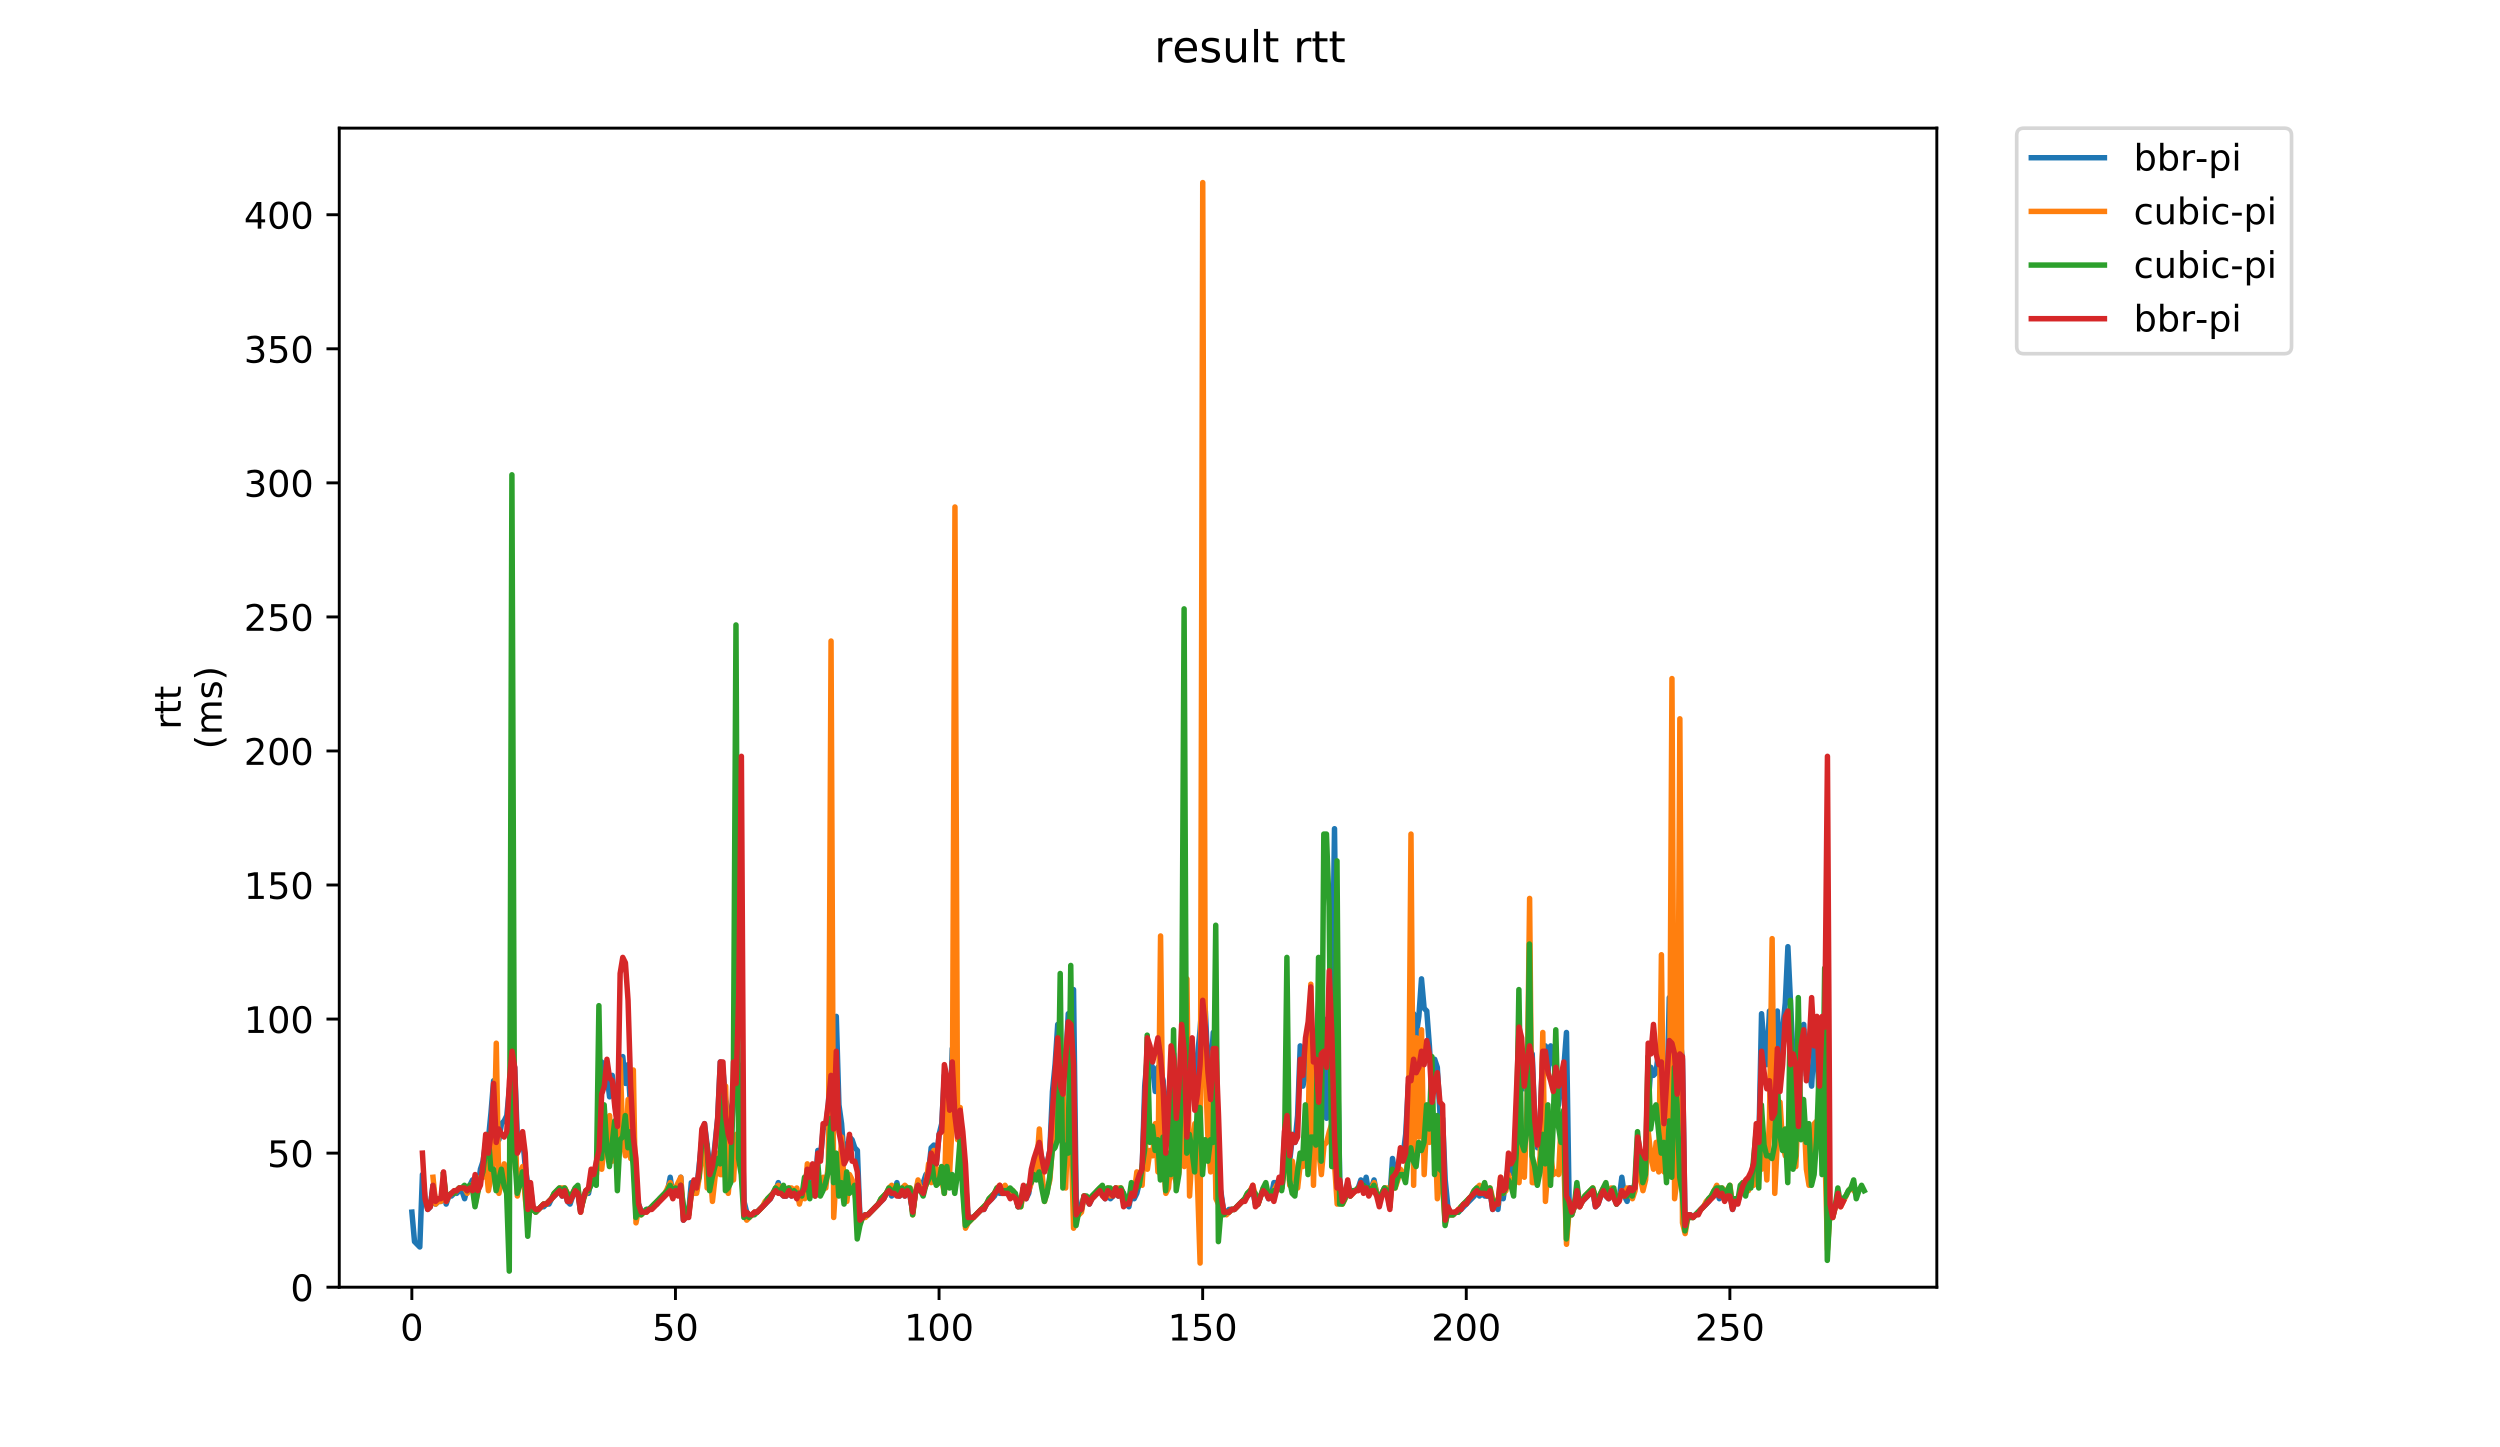 <?xml version="1.0" encoding="utf-8" standalone="no"?>
<!DOCTYPE svg PUBLIC "-//W3C//DTD SVG 1.1//EN"
  "http://www.w3.org/Graphics/SVG/1.1/DTD/svg11.dtd">
<!-- Created with matplotlib (https://matplotlib.org/) -->
<svg height="396pt" version="1.1" viewBox="0 0 684 396" width="684pt" xmlns="http://www.w3.org/2000/svg" xmlns:xlink="http://www.w3.org/1999/xlink">
 <defs>
  <style type="text/css">
*{stroke-linecap:butt;stroke-linejoin:round;}
  </style>
 </defs>
 <g id="figure_1">
  <g id="patch_1">
   <path d="M 0 396 
L 684 396 
L 684 0 
L 0 0 
z
" style="fill:#ffffff;"/>
  </g>
  <g id="axes_1">
   <g id="patch_2">
    <path d="M 92.824 352.174 
L 529.913 352.174 
L 529.913 35.062 
L 92.824 35.062 
z
" style="fill:#ffffff;"/>
   </g>
   <g id="matplotlib.axis_1">
    <g id="xtick_1">
     <g id="line2d_1">
      <defs>
       <path d="M 0 0 
L 0 3.5 
" id="macf0dffabc" style="stroke:#000000;stroke-width:0.8;"/>
      </defs>
      <g>
       <use style="stroke:#000000;stroke-width:0.8;" x="112.681" xlink:href="#macf0dffabc" y="352.174"/>
      </g>
     </g>
     <g id="text_1">
      <!-- 0 -->
      <defs>
       <path d="M 31.781 66.406 
Q 24.172 66.406 20.328 58.906 
Q 16.5 51.422 16.5 36.375 
Q 16.5 21.391 20.328 13.891 
Q 24.172 6.391 31.781 6.391 
Q 39.453 6.391 43.281 13.891 
Q 47.125 21.391 47.125 36.375 
Q 47.125 51.422 43.281 58.906 
Q 39.453 66.406 31.781 66.406 
z
M 31.781 74.219 
Q 44.047 74.219 50.516 64.516 
Q 56.984 54.828 56.984 36.375 
Q 56.984 17.969 50.516 8.266 
Q 44.047 -1.422 31.781 -1.422 
Q 19.531 -1.422 13.062 8.266 
Q 6.594 17.969 6.594 36.375 
Q 6.594 54.828 13.062 64.516 
Q 19.531 74.219 31.781 74.219 
z
" id="DejaVuSans-48"/>
      </defs>
      <g transform="translate(109.5 366.773)scale(0.1 -0.1)">
       <use xlink:href="#DejaVuSans-48"/>
      </g>
     </g>
    </g>
    <g id="xtick_2">
     <g id="line2d_2">
      <g>
       <use style="stroke:#000000;stroke-width:0.8;" x="184.804" xlink:href="#macf0dffabc" y="352.174"/>
      </g>
     </g>
     <g id="text_2">
      <!-- 50 -->
      <defs>
       <path d="M 10.797 72.906 
L 49.516 72.906 
L 49.516 64.594 
L 19.828 64.594 
L 19.828 46.734 
Q 21.969 47.469 24.109 47.828 
Q 26.266 48.188 28.422 48.188 
Q 40.625 48.188 47.75 41.5 
Q 54.891 34.812 54.891 23.391 
Q 54.891 11.625 47.562 5.094 
Q 40.234 -1.422 26.906 -1.422 
Q 22.312 -1.422 17.547 -0.641 
Q 12.797 0.141 7.719 1.703 
L 7.719 11.625 
Q 12.109 9.234 16.797 8.062 
Q 21.484 6.891 26.703 6.891 
Q 35.156 6.891 40.078 11.328 
Q 45.016 15.766 45.016 23.391 
Q 45.016 31 40.078 35.438 
Q 35.156 39.891 26.703 39.891 
Q 22.75 39.891 18.812 39.016 
Q 14.891 38.141 10.797 36.281 
z
" id="DejaVuSans-53"/>
      </defs>
      <g transform="translate(178.441 366.773)scale(0.1 -0.1)">
       <use xlink:href="#DejaVuSans-53"/>
       <use x="63.623" xlink:href="#DejaVuSans-48"/>
      </g>
     </g>
    </g>
    <g id="xtick_3">
     <g id="line2d_3">
      <g>
       <use style="stroke:#000000;stroke-width:0.8;" x="256.926" xlink:href="#macf0dffabc" y="352.174"/>
      </g>
     </g>
     <g id="text_3">
      <!-- 100 -->
      <defs>
       <path d="M 12.406 8.297 
L 28.516 8.297 
L 28.516 63.922 
L 10.984 60.406 
L 10.984 69.391 
L 28.422 72.906 
L 38.281 72.906 
L 38.281 8.297 
L 54.391 8.297 
L 54.391 0 
L 12.406 0 
z
" id="DejaVuSans-49"/>
      </defs>
      <g transform="translate(247.382 366.773)scale(0.1 -0.1)">
       <use xlink:href="#DejaVuSans-49"/>
       <use x="63.623" xlink:href="#DejaVuSans-48"/>
       <use x="127.246" xlink:href="#DejaVuSans-48"/>
      </g>
     </g>
    </g>
    <g id="xtick_4">
     <g id="line2d_4">
      <g>
       <use style="stroke:#000000;stroke-width:0.8;" x="329.049" xlink:href="#macf0dffabc" y="352.174"/>
      </g>
     </g>
     <g id="text_4">
      <!-- 150 -->
      <g transform="translate(319.505 366.773)scale(0.1 -0.1)">
       <use xlink:href="#DejaVuSans-49"/>
       <use x="63.623" xlink:href="#DejaVuSans-53"/>
       <use x="127.246" xlink:href="#DejaVuSans-48"/>
      </g>
     </g>
    </g>
    <g id="xtick_5">
     <g id="line2d_5">
      <g>
       <use style="stroke:#000000;stroke-width:0.8;" x="401.171" xlink:href="#macf0dffabc" y="352.174"/>
      </g>
     </g>
     <g id="text_5">
      <!-- 200 -->
      <defs>
       <path d="M 19.188 8.297 
L 53.609 8.297 
L 53.609 0 
L 7.328 0 
L 7.328 8.297 
Q 12.938 14.109 22.625 23.891 
Q 32.328 33.688 34.812 36.531 
Q 39.547 41.844 41.422 45.531 
Q 43.312 49.219 43.312 52.781 
Q 43.312 58.594 39.234 62.25 
Q 35.156 65.922 28.609 65.922 
Q 23.969 65.922 18.812 64.312 
Q 13.672 62.703 7.812 59.422 
L 7.812 69.391 
Q 13.766 71.781 18.938 73 
Q 24.125 74.219 28.422 74.219 
Q 39.75 74.219 46.484 68.547 
Q 53.219 62.891 53.219 53.422 
Q 53.219 48.922 51.531 44.891 
Q 49.859 40.875 45.406 35.406 
Q 44.188 33.984 37.641 27.219 
Q 31.109 20.453 19.188 8.297 
z
" id="DejaVuSans-50"/>
      </defs>
      <g transform="translate(391.627 366.773)scale(0.1 -0.1)">
       <use xlink:href="#DejaVuSans-50"/>
       <use x="63.623" xlink:href="#DejaVuSans-48"/>
       <use x="127.246" xlink:href="#DejaVuSans-48"/>
      </g>
     </g>
    </g>
    <g id="xtick_6">
     <g id="line2d_6">
      <g>
       <use style="stroke:#000000;stroke-width:0.8;" x="473.293" xlink:href="#macf0dffabc" y="352.174"/>
      </g>
     </g>
     <g id="text_6">
      <!-- 250 -->
      <g transform="translate(463.749 366.773)scale(0.1 -0.1)">
       <use xlink:href="#DejaVuSans-50"/>
       <use x="63.623" xlink:href="#DejaVuSans-53"/>
       <use x="127.246" xlink:href="#DejaVuSans-48"/>
      </g>
     </g>
    </g>
   </g>
   <g id="matplotlib.axis_2">
    <g id="ytick_1">
     <g id="line2d_7">
      <defs>
       <path d="M 0 0 
L -3.5 0 
" id="m87e5a4194c" style="stroke:#000000;stroke-width:0.8;"/>
      </defs>
      <g>
       <use style="stroke:#000000;stroke-width:0.8;" x="92.824" xlink:href="#m87e5a4194c" y="352.174"/>
      </g>
     </g>
     <g id="text_7">
      <!-- 0 -->
      <g transform="translate(79.461 355.973)scale(0.1 -0.1)">
       <use xlink:href="#DejaVuSans-48"/>
      </g>
     </g>
    </g>
    <g id="ytick_2">
     <g id="line2d_8">
      <g>
       <use style="stroke:#000000;stroke-width:0.8;" x="92.824" xlink:href="#m87e5a4194c" y="315.497"/>
      </g>
     </g>
     <g id="text_8">
      <!-- 50 -->
      <g transform="translate(73.099 319.296)scale(0.1 -0.1)">
       <use xlink:href="#DejaVuSans-53"/>
       <use x="63.623" xlink:href="#DejaVuSans-48"/>
      </g>
     </g>
    </g>
    <g id="ytick_3">
     <g id="line2d_9">
      <g>
       <use style="stroke:#000000;stroke-width:0.8;" x="92.824" xlink:href="#m87e5a4194c" y="278.82"/>
      </g>
     </g>
     <g id="text_9">
      <!-- 100 -->
      <g transform="translate(66.736 282.619)scale(0.1 -0.1)">
       <use xlink:href="#DejaVuSans-49"/>
       <use x="63.623" xlink:href="#DejaVuSans-48"/>
       <use x="127.246" xlink:href="#DejaVuSans-48"/>
      </g>
     </g>
    </g>
    <g id="ytick_4">
     <g id="line2d_10">
      <g>
       <use style="stroke:#000000;stroke-width:0.8;" x="92.824" xlink:href="#m87e5a4194c" y="242.142"/>
      </g>
     </g>
     <g id="text_10">
      <!-- 150 -->
      <g transform="translate(66.736 245.942)scale(0.1 -0.1)">
       <use xlink:href="#DejaVuSans-49"/>
       <use x="63.623" xlink:href="#DejaVuSans-53"/>
       <use x="127.246" xlink:href="#DejaVuSans-48"/>
      </g>
     </g>
    </g>
    <g id="ytick_5">
     <g id="line2d_11">
      <g>
       <use style="stroke:#000000;stroke-width:0.8;" x="92.824" xlink:href="#m87e5a4194c" y="205.465"/>
      </g>
     </g>
     <g id="text_11">
      <!-- 200 -->
      <g transform="translate(66.736 209.264)scale(0.1 -0.1)">
       <use xlink:href="#DejaVuSans-50"/>
       <use x="63.623" xlink:href="#DejaVuSans-48"/>
       <use x="127.246" xlink:href="#DejaVuSans-48"/>
      </g>
     </g>
    </g>
    <g id="ytick_6">
     <g id="line2d_12">
      <g>
       <use style="stroke:#000000;stroke-width:0.8;" x="92.824" xlink:href="#m87e5a4194c" y="168.788"/>
      </g>
     </g>
     <g id="text_12">
      <!-- 250 -->
      <g transform="translate(66.736 172.587)scale(0.1 -0.1)">
       <use xlink:href="#DejaVuSans-50"/>
       <use x="63.623" xlink:href="#DejaVuSans-53"/>
       <use x="127.246" xlink:href="#DejaVuSans-48"/>
      </g>
     </g>
    </g>
    <g id="ytick_7">
     <g id="line2d_13">
      <g>
       <use style="stroke:#000000;stroke-width:0.8;" x="92.824" xlink:href="#m87e5a4194c" y="132.111"/>
      </g>
     </g>
     <g id="text_13">
      <!-- 300 -->
      <defs>
       <path d="M 40.578 39.312 
Q 47.656 37.797 51.625 33 
Q 55.609 28.219 55.609 21.188 
Q 55.609 10.406 48.188 4.484 
Q 40.766 -1.422 27.094 -1.422 
Q 22.516 -1.422 17.656 -0.516 
Q 12.797 0.391 7.625 2.203 
L 7.625 11.719 
Q 11.719 9.328 16.594 8.109 
Q 21.484 6.891 26.812 6.891 
Q 36.078 6.891 40.938 10.547 
Q 45.797 14.203 45.797 21.188 
Q 45.797 27.641 41.281 31.266 
Q 36.766 34.906 28.719 34.906 
L 20.219 34.906 
L 20.219 43.016 
L 29.109 43.016 
Q 36.375 43.016 40.234 45.922 
Q 44.094 48.828 44.094 54.297 
Q 44.094 59.906 40.109 62.906 
Q 36.141 65.922 28.719 65.922 
Q 24.656 65.922 20.016 65.031 
Q 15.375 64.156 9.812 62.312 
L 9.812 71.094 
Q 15.438 72.656 20.344 73.438 
Q 25.25 74.219 29.594 74.219 
Q 40.828 74.219 47.359 69.109 
Q 53.906 64.016 53.906 55.328 
Q 53.906 49.266 50.438 45.094 
Q 46.969 40.922 40.578 39.312 
z
" id="DejaVuSans-51"/>
      </defs>
      <g transform="translate(66.736 135.91)scale(0.1 -0.1)">
       <use xlink:href="#DejaVuSans-51"/>
       <use x="63.623" xlink:href="#DejaVuSans-48"/>
       <use x="127.246" xlink:href="#DejaVuSans-48"/>
      </g>
     </g>
    </g>
    <g id="ytick_8">
     <g id="line2d_14">
      <g>
       <use style="stroke:#000000;stroke-width:0.8;" x="92.824" xlink:href="#m87e5a4194c" y="95.433"/>
      </g>
     </g>
     <g id="text_14">
      <!-- 350 -->
      <g transform="translate(66.736 99.233)scale(0.1 -0.1)">
       <use xlink:href="#DejaVuSans-51"/>
       <use x="63.623" xlink:href="#DejaVuSans-53"/>
       <use x="127.246" xlink:href="#DejaVuSans-48"/>
      </g>
     </g>
    </g>
    <g id="ytick_9">
     <g id="line2d_15">
      <g>
       <use style="stroke:#000000;stroke-width:0.8;" x="92.824" xlink:href="#m87e5a4194c" y="58.756"/>
      </g>
     </g>
     <g id="text_15">
      <!-- 400 -->
      <defs>
       <path d="M 37.797 64.312 
L 12.891 25.391 
L 37.797 25.391 
z
M 35.203 72.906 
L 47.609 72.906 
L 47.609 25.391 
L 58.016 25.391 
L 58.016 17.188 
L 47.609 17.188 
L 47.609 0 
L 37.797 0 
L 37.797 17.188 
L 4.891 17.188 
L 4.891 26.703 
z
" id="DejaVuSans-52"/>
      </defs>
      <g transform="translate(66.736 62.555)scale(0.1 -0.1)">
       <use xlink:href="#DejaVuSans-52"/>
       <use x="63.623" xlink:href="#DejaVuSans-48"/>
       <use x="127.246" xlink:href="#DejaVuSans-48"/>
      </g>
     </g>
    </g>
    <g id="text_16">
     <!-- rtt -->
     <defs>
      <path d="M 41.109 46.297 
Q 39.594 47.172 37.812 47.578 
Q 36.031 48 33.891 48 
Q 26.266 48 22.188 43.047 
Q 18.109 38.094 18.109 28.812 
L 18.109 0 
L 9.078 0 
L 9.078 54.688 
L 18.109 54.688 
L 18.109 46.188 
Q 20.953 51.172 25.484 53.578 
Q 30.031 56 36.531 56 
Q 37.453 56 38.578 55.875 
Q 39.703 55.766 41.062 55.516 
z
" id="DejaVuSans-114"/>
      <path d="M 18.312 70.219 
L 18.312 54.688 
L 36.812 54.688 
L 36.812 47.703 
L 18.312 47.703 
L 18.312 18.016 
Q 18.312 11.328 20.141 9.422 
Q 21.969 7.516 27.594 7.516 
L 36.812 7.516 
L 36.812 0 
L 27.594 0 
Q 17.188 0 13.234 3.875 
Q 9.281 7.766 9.281 18.016 
L 9.281 47.703 
L 2.688 47.703 
L 2.688 54.688 
L 9.281 54.688 
L 9.281 70.219 
z
" id="DejaVuSans-116"/>
     </defs>
     <g transform="translate(49.459 199.594)rotate(-90)scale(0.1 -0.1)">
      <use xlink:href="#DejaVuSans-114"/>
      <use x="41.113" xlink:href="#DejaVuSans-116"/>
      <use x="80.322" xlink:href="#DejaVuSans-116"/>
     </g>
     <!-- (ms) -->
     <defs>
      <path d="M 31 75.875 
Q 24.469 64.656 21.281 53.656 
Q 18.109 42.672 18.109 31.391 
Q 18.109 20.125 21.312 9.062 
Q 24.516 -2 31 -13.188 
L 23.188 -13.188 
Q 15.875 -1.703 12.234 9.375 
Q 8.594 20.453 8.594 31.391 
Q 8.594 42.281 12.203 53.312 
Q 15.828 64.359 23.188 75.875 
z
" id="DejaVuSans-40"/>
      <path d="M 52 44.188 
Q 55.375 50.25 60.062 53.125 
Q 64.75 56 71.094 56 
Q 79.641 56 84.281 50.016 
Q 88.922 44.047 88.922 33.016 
L 88.922 0 
L 79.891 0 
L 79.891 32.719 
Q 79.891 40.578 77.094 44.375 
Q 74.312 48.188 68.609 48.188 
Q 61.625 48.188 57.562 43.547 
Q 53.516 38.922 53.516 30.906 
L 53.516 0 
L 44.484 0 
L 44.484 32.719 
Q 44.484 40.625 41.703 44.406 
Q 38.922 48.188 33.109 48.188 
Q 26.219 48.188 22.156 43.531 
Q 18.109 38.875 18.109 30.906 
L 18.109 0 
L 9.078 0 
L 9.078 54.688 
L 18.109 54.688 
L 18.109 46.188 
Q 21.188 51.219 25.484 53.609 
Q 29.781 56 35.688 56 
Q 41.656 56 45.828 52.969 
Q 50 49.953 52 44.188 
z
" id="DejaVuSans-109"/>
      <path d="M 44.281 53.078 
L 44.281 44.578 
Q 40.484 46.531 36.375 47.5 
Q 32.281 48.484 27.875 48.484 
Q 21.188 48.484 17.844 46.438 
Q 14.5 44.391 14.5 40.281 
Q 14.5 37.156 16.891 35.375 
Q 19.281 33.594 26.516 31.984 
L 29.594 31.297 
Q 39.156 29.25 43.188 25.516 
Q 47.219 21.781 47.219 15.094 
Q 47.219 7.469 41.188 3.016 
Q 35.156 -1.422 24.609 -1.422 
Q 20.219 -1.422 15.453 -0.562 
Q 10.688 0.297 5.422 2 
L 5.422 11.281 
Q 10.406 8.688 15.234 7.391 
Q 20.062 6.109 24.812 6.109 
Q 31.156 6.109 34.562 8.281 
Q 37.984 10.453 37.984 14.406 
Q 37.984 18.062 35.516 20.016 
Q 33.062 21.969 24.703 23.781 
L 21.578 24.516 
Q 13.234 26.266 9.516 29.906 
Q 5.812 33.547 5.812 39.891 
Q 5.812 47.609 11.281 51.797 
Q 16.75 56 26.812 56 
Q 31.781 56 36.172 55.266 
Q 40.578 54.547 44.281 53.078 
z
" id="DejaVuSans-115"/>
      <path d="M 8.016 75.875 
L 15.828 75.875 
Q 23.141 64.359 26.781 53.312 
Q 30.422 42.281 30.422 31.391 
Q 30.422 20.453 26.781 9.375 
Q 23.141 -1.703 15.828 -13.188 
L 8.016 -13.188 
Q 14.5 -2 17.703 9.062 
Q 20.906 20.125 20.906 31.391 
Q 20.906 42.672 17.703 53.656 
Q 14.5 64.656 8.016 75.875 
z
" id="DejaVuSans-41"/>
     </defs>
     <g transform="translate(60.657 204.995)rotate(-90)scale(0.1 -0.1)">
      <use xlink:href="#DejaVuSans-40"/>
      <use x="39.014" xlink:href="#DejaVuSans-109"/>
      <use x="136.426" xlink:href="#DejaVuSans-115"/>
      <use x="188.525" xlink:href="#DejaVuSans-41"/>
     </g>
    </g>
   </g>
   <g id="line2d_16">
    <path clip-path="url(#p4e5168933e)" d="M 112.692 331.635 
L 113.413 339.704 
L 114.855 341.171 
L 115.576 321.365 
L 116.298 327.967 
L 117.019 330.901 
L 117.74 330.168 
L 118.461 324.299 
L 119.183 329.434 
L 119.904 328.701 
L 120.625 328.701 
L 121.346 325.033 
L 122.067 329.434 
L 122.789 327.234 
L 123.51 327.234 
L 124.231 326.5 
L 124.952 326.5 
L 125.674 325.767 
L 126.395 325.767 
L 127.116 327.967 
L 127.837 325.033 
L 128.559 324.299 
L 129.28 322.832 
L 130.001 325.767 
L 130.722 325.033 
L 131.443 319.898 
L 132.165 317.698 
L 132.886 312.563 
L 133.607 311.829 
L 134.328 304.494 
L 135.05 295.691 
L 135.771 305.227 
L 136.492 311.829 
L 137.213 307.428 
L 137.934 306.694 
L 138.656 305.227 
L 139.377 297.892 
L 140.098 294.224 
L 140.819 292.023 
L 141.541 311.096 
L 142.262 310.362 
L 142.983 311.096 
L 143.704 319.165 
L 144.425 324.299 
L 145.147 325.033 
L 145.868 330.901 
L 146.589 331.635 
L 148.032 330.168 
L 148.753 330.168 
L 149.474 329.434 
L 150.195 329.434 
L 150.916 327.967 
L 153.08 325.767 
L 153.801 327.234 
L 154.523 325.767 
L 155.244 328.701 
L 155.965 329.434 
L 156.686 327.234 
L 157.407 325.767 
L 158.129 326.5 
L 158.85 331.635 
L 159.571 327.234 
L 160.292 326.5 
L 161.014 326.5 
L 161.735 322.832 
L 162.456 321.365 
L 163.177 318.431 
L 163.898 311.829 
L 164.62 290.556 
L 165.341 297.158 
L 166.062 294.224 
L 166.783 300.092 
L 167.505 294.224 
L 168.947 306.694 
L 169.668 293.491 
L 170.389 289.089 
L 171.111 296.425 
L 171.832 291.29 
L 172.553 303.76 
L 173.274 314.03 
L 173.996 331.635 
L 174.717 329.434 
L 175.438 331.635 
L 176.159 331.635 
L 176.88 330.901 
L 177.602 330.901 
L 179.044 329.434 
L 179.765 329.434 
L 180.487 327.967 
L 182.65 325.767 
L 183.371 322.099 
L 184.093 327.234 
L 184.814 325.767 
L 185.535 325.767 
L 186.256 322.099 
L 186.978 333.836 
L 187.699 332.368 
L 188.42 331.635 
L 189.141 323.566 
L 189.862 324.299 
L 190.584 325.767 
L 192.026 311.829 
L 192.747 307.428 
L 194.19 319.165 
L 194.911 319.898 
L 196.354 305.961 
L 197.075 290.556 
L 197.796 292.757 
L 198.517 300.826 
L 199.238 303.76 
L 199.96 310.362 
L 200.681 301.56 
L 201.402 300.092 
L 202.123 291.29 
L 202.845 300.826 
L 203.566 328.701 
L 204.287 331.635 
L 205.008 332.368 
L 205.729 332.368 
L 206.451 331.635 
L 207.172 331.635 
L 210.778 327.967 
L 211.499 326.5 
L 212.22 325.767 
L 212.942 323.566 
L 213.663 326.5 
L 214.384 327.234 
L 215.105 327.234 
L 215.827 325.767 
L 216.548 327.234 
L 217.99 325.767 
L 218.711 328.701 
L 220.154 324.299 
L 220.875 320.632 
L 221.596 325.767 
L 222.318 319.898 
L 223.039 324.299 
L 223.76 314.763 
L 224.481 316.964 
L 225.202 308.895 
L 225.924 308.161 
L 226.645 302.293 
L 227.366 286.889 
L 228.087 305.227 
L 228.809 278.086 
L 229.53 302.293 
L 230.251 307.428 
L 230.972 316.964 
L 231.693 314.763 
L 232.415 311.096 
L 233.136 311.829 
L 233.857 314.03 
L 234.578 314.763 
L 235.3 333.836 
L 236.742 332.368 
L 237.463 332.368 
L 241.791 327.967 
L 242.512 326.5 
L 243.233 325.767 
L 243.954 327.234 
L 244.675 326.5 
L 245.397 323.566 
L 246.118 327.234 
L 246.839 325.767 
L 247.56 327.234 
L 248.282 325.767 
L 249.003 327.234 
L 249.724 331.635 
L 250.445 326.5 
L 251.166 323.566 
L 252.609 323.566 
L 253.33 321.365 
L 254.051 320.632 
L 254.773 314.03 
L 255.494 313.296 
L 256.215 317.698 
L 256.936 310.362 
L 257.657 307.428 
L 258.379 294.224 
L 259.1 294.958 
L 259.821 308.161 
L 260.542 286.889 
L 261.264 303.027 
L 261.985 309.629 
L 262.706 306.694 
L 263.427 313.296 
L 264.87 333.102 
L 266.312 333.102 
L 268.476 330.901 
L 269.197 330.901 
L 269.918 329.434 
L 272.082 327.234 
L 272.803 325.767 
L 273.524 326.5 
L 276.409 326.5 
L 277.131 327.234 
L 277.852 327.234 
L 278.573 330.168 
L 279.294 329.434 
L 280.015 325.033 
L 280.737 327.967 
L 281.458 326.5 
L 282.179 322.099 
L 283.622 319.165 
L 284.343 314.763 
L 285.064 316.964 
L 285.785 319.898 
L 286.506 318.431 
L 287.228 314.763 
L 287.949 298.625 
L 288.67 291.29 
L 289.391 280.287 
L 290.113 286.889 
L 290.834 289.823 
L 291.555 291.29 
L 292.276 277.353 
L 292.997 294.958 
L 293.719 270.751 
L 294.44 327.967 
L 295.161 330.901 
L 295.882 330.901 
L 296.604 327.234 
L 297.325 327.967 
L 298.046 329.434 
L 298.767 327.967 
L 300.931 325.767 
L 301.652 326.5 
L 302.373 327.967 
L 303.095 325.767 
L 303.816 327.967 
L 304.537 327.234 
L 305.258 325.767 
L 305.979 327.234 
L 306.701 325.767 
L 307.422 326.5 
L 308.143 329.434 
L 308.864 330.168 
L 309.586 326.5 
L 310.307 327.967 
L 311.028 326.5 
L 312.47 320.632 
L 313.192 297.158 
L 313.913 289.089 
L 315.355 292.023 
L 316.077 298.625 
L 316.798 292.023 
L 317.519 292.757 
L 318.24 295.691 
L 318.961 311.829 
L 319.683 300.826 
L 320.404 292.757 
L 321.125 288.356 
L 321.846 306.694 
L 322.568 301.56 
L 323.289 286.889 
L 324.01 283.954 
L 324.731 310.362 
L 325.452 296.425 
L 326.174 290.556 
L 326.895 298.625 
L 327.616 289.089 
L 328.337 281.754 
L 329.059 271.484 
L 329.78 276.619 
L 330.501 292.023 
L 331.222 294.224 
L 331.943 282.487 
L 332.665 294.958 
L 333.386 323.566 
L 334.107 326.5 
L 334.828 331.635 
L 335.55 331.635 
L 336.271 330.901 
L 337.713 330.901 
L 342.762 325.767 
L 343.483 329.434 
L 344.204 329.434 
L 344.926 327.234 
L 345.647 325.767 
L 346.368 325.767 
L 347.089 327.967 
L 347.81 327.234 
L 348.532 323.566 
L 349.253 323.566 
L 350.695 325.033 
L 351.417 311.829 
L 352.138 301.56 
L 352.859 317.698 
L 353.58 311.096 
L 354.301 312.563 
L 355.023 305.227 
L 355.744 286.155 
L 356.465 297.158 
L 357.186 294.224 
L 357.908 282.487 
L 358.629 279.553 
L 359.35 289.089 
L 360.792 297.892 
L 361.514 298.625 
L 362.235 278.82 
L 362.956 305.961 
L 363.677 271.484 
L 364.399 280.287 
L 365.12 226.738 
L 365.841 285.422 
L 366.562 322.832 
L 367.283 328.701 
L 368.005 327.234 
L 368.726 323.566 
L 369.447 326.5 
L 370.168 325.767 
L 370.89 325.767 
L 371.611 325.033 
L 372.332 322.832 
L 373.053 325.767 
L 373.774 322.099 
L 374.496 326.5 
L 375.217 325.033 
L 375.938 322.832 
L 376.659 326.5 
L 377.381 327.967 
L 378.823 325.033 
L 380.265 327.967 
L 380.987 316.964 
L 381.708 321.365 
L 382.429 319.165 
L 383.15 316.23 
L 383.872 316.23 
L 384.593 310.362 
L 385.314 297.158 
L 386.035 291.29 
L 386.756 277.353 
L 387.478 283.221 
L 388.199 278.086 
L 388.92 267.816 
L 389.641 275.885 
L 390.363 276.619 
L 391.084 286.155 
L 391.805 297.892 
L 392.526 289.823 
L 393.247 292.023 
L 393.969 304.494 
L 394.69 305.961 
L 395.411 322.832 
L 396.132 330.168 
L 396.854 332.368 
L 397.575 332.368 
L 398.296 331.635 
L 399.017 331.635 
L 403.345 327.234 
L 404.066 325.767 
L 404.787 327.234 
L 405.508 326.5 
L 406.23 327.234 
L 406.951 327.234 
L 407.672 325.767 
L 408.393 330.901 
L 409.114 329.434 
L 409.836 330.901 
L 410.557 324.299 
L 411.278 327.967 
L 411.999 322.832 
L 412.721 319.165 
L 413.442 320.632 
L 414.163 321.365 
L 414.884 303.76 
L 415.605 292.023 
L 416.327 295.691 
L 417.048 297.892 
L 417.769 289.823 
L 418.49 289.823 
L 419.212 288.356 
L 419.933 307.428 
L 420.654 314.03 
L 421.375 306.694 
L 422.096 287.622 
L 422.818 286.155 
L 423.539 293.491 
L 424.26 286.155 
L 424.981 290.556 
L 425.703 292.757 
L 426.424 302.293 
L 427.145 295.691 
L 427.866 292.023 
L 428.587 282.487 
L 429.309 328.701 
L 430.03 332.368 
L 430.751 330.168 
L 431.472 325.033 
L 432.194 330.168 
L 432.915 328.701 
L 435.8 325.767 
L 436.521 330.168 
L 437.242 329.434 
L 437.963 327.234 
L 438.685 325.767 
L 439.406 327.234 
L 440.127 327.967 
L 440.848 326.5 
L 441.569 326.5 
L 442.291 329.434 
L 443.012 327.967 
L 443.733 322.099 
L 444.454 327.234 
L 445.176 328.701 
L 445.897 325.033 
L 447.339 325.033 
L 448.06 313.296 
L 448.782 316.964 
L 449.503 315.497 
L 450.224 318.431 
L 450.945 302.293 
L 451.667 292.023 
L 452.388 294.224 
L 453.109 293.491 
L 453.83 286.889 
L 454.551 292.023 
L 455.273 305.961 
L 455.994 303.76 
L 456.715 272.951 
L 457.436 280.287 
L 458.158 292.023 
L 458.879 281.754 
L 459.6 283.954 
L 460.321 289.823 
L 461.042 335.303 
L 461.764 332.368 
L 462.485 332.368 
L 463.206 333.102 
L 467.533 328.701 
L 468.255 327.234 
L 469.697 325.767 
L 470.418 327.967 
L 471.14 325.767 
L 471.861 327.967 
L 472.582 326.5 
L 473.303 326.5 
L 474.025 330.901 
L 474.746 328.701 
L 475.467 328.701 
L 476.188 326.5 
L 476.909 326.5 
L 477.631 324.299 
L 478.352 322.832 
L 479.073 322.099 
L 479.794 318.431 
L 480.516 311.096 
L 481.237 311.829 
L 481.958 277.353 
L 482.679 286.155 
L 483.4 291.29 
L 484.122 276.619 
L 484.843 305.961 
L 485.564 300.826 
L 486.285 276.619 
L 487.007 294.224 
L 487.728 281.754 
L 488.449 274.418 
L 489.17 259.014 
L 490.613 289.823 
L 491.334 290.556 
L 492.055 303.76 
L 492.776 281.02 
L 493.498 280.287 
L 494.219 294.224 
L 494.94 292.757 
L 495.661 297.158 
L 496.382 283.954 
L 497.104 287.622 
L 497.825 301.56 
L 498.546 283.221 
L 499.267 292.757 
L 499.989 327.234 
L 500.71 329.434 
L 501.431 332.368 
L 501.431 332.368 
" style="fill:none;stroke:#1f77b4;stroke-linecap:square;stroke-width:1.5;"/>
   </g>
   <g id="line2d_17">
    <path clip-path="url(#p4e5168933e)" d="M 118.471 322.099 
L 119.193 329.434 
L 119.914 328.701 
L 120.635 328.701 
L 121.356 322.099 
L 122.078 328.701 
L 122.799 327.234 
L 123.52 326.5 
L 124.241 326.5 
L 125.684 325.033 
L 127.126 325.033 
L 127.847 326.5 
L 128.569 324.299 
L 129.29 324.299 
L 130.011 329.434 
L 131.453 322.099 
L 132.175 322.099 
L 132.896 317.698 
L 133.617 325.767 
L 134.338 322.099 
L 135.06 317.698 
L 135.781 285.422 
L 136.502 326.5 
L 137.223 322.832 
L 137.945 318.431 
L 138.666 325.767 
L 139.387 319.898 
L 140.108 303.027 
L 140.829 303.76 
L 141.551 327.234 
L 142.272 321.365 
L 142.993 319.165 
L 143.714 327.967 
L 144.436 333.836 
L 145.157 329.434 
L 145.878 330.901 
L 146.599 331.635 
L 148.763 329.434 
L 149.484 329.434 
L 150.927 327.967 
L 151.648 326.5 
L 153.09 325.033 
L 154.533 325.033 
L 155.254 326.5 
L 155.975 328.701 
L 156.696 326.5 
L 157.418 325.033 
L 158.139 325.033 
L 158.86 331.635 
L 159.581 327.967 
L 160.302 326.5 
L 161.024 325.767 
L 161.745 322.832 
L 162.466 322.832 
L 163.187 321.365 
L 163.909 311.096 
L 164.63 319.898 
L 165.351 313.296 
L 166.072 309.629 
L 166.793 305.227 
L 167.515 317.698 
L 168.236 311.829 
L 168.957 318.431 
L 169.678 289.823 
L 170.4 311.829 
L 171.121 316.23 
L 171.842 300.826 
L 172.563 316.964 
L 173.284 292.757 
L 174.006 334.569 
L 174.727 330.901 
L 175.448 332.368 
L 176.169 331.635 
L 176.891 331.635 
L 181.939 326.5 
L 183.382 323.566 
L 184.103 326.5 
L 186.266 322.099 
L 186.988 332.368 
L 188.43 332.368 
L 189.151 326.5 
L 190.594 326.5 
L 191.315 322.099 
L 192.757 309.629 
L 193.479 325.033 
L 194.2 318.431 
L 194.921 328.701 
L 196.364 315.497 
L 197.085 321.365 
L 197.806 321.365 
L 198.527 297.158 
L 199.248 326.5 
L 199.97 318.431 
L 200.691 322.832 
L 201.412 310.362 
L 202.133 314.03 
L 202.855 319.898 
L 203.576 330.901 
L 204.297 333.836 
L 206.461 331.635 
L 207.182 331.635 
L 208.624 330.168 
L 209.346 328.701 
L 211.509 326.5 
L 212.231 325.033 
L 212.952 324.299 
L 213.673 325.767 
L 214.394 326.5 
L 215.115 326.5 
L 215.837 325.033 
L 216.558 325.033 
L 217.279 325.767 
L 218 325.033 
L 218.722 329.434 
L 219.443 326.5 
L 220.164 327.967 
L 220.885 318.431 
L 221.606 322.099 
L 222.328 319.898 
L 223.049 323.566 
L 223.77 324.299 
L 224.491 325.767 
L 225.213 322.099 
L 225.934 325.033 
L 226.655 318.431 
L 227.376 175.39 
L 228.097 333.102 
L 228.819 320.632 
L 229.54 325.033 
L 230.261 311.096 
L 230.982 325.033 
L 231.704 328.701 
L 232.425 321.365 
L 233.146 322.832 
L 234.588 330.168 
L 235.31 334.569 
L 236.031 333.102 
L 236.752 333.102 
L 240.358 329.434 
L 241.079 327.967 
L 242.522 326.5 
L 243.243 325.033 
L 243.964 324.299 
L 244.686 325.767 
L 245.407 326.5 
L 246.128 326.5 
L 246.849 325.033 
L 247.57 324.299 
L 248.292 325.033 
L 249.013 325.033 
L 249.734 332.368 
L 250.455 326.5 
L 251.177 322.832 
L 251.898 325.767 
L 252.619 325.767 
L 253.34 324.299 
L 254.061 318.431 
L 254.783 323.566 
L 255.504 314.763 
L 256.225 323.566 
L 256.946 319.898 
L 257.668 322.832 
L 258.389 326.5 
L 259.11 299.359 
L 259.831 320.632 
L 260.552 306.694 
L 261.274 138.712 
L 261.995 311.829 
L 262.716 303.027 
L 263.437 323.566 
L 264.159 336.036 
L 264.88 334.569 
L 269.928 329.434 
L 270.65 327.967 
L 272.092 326.5 
L 272.813 325.033 
L 273.535 324.299 
L 274.256 325.767 
L 274.977 324.299 
L 276.419 327.234 
L 277.141 325.767 
L 277.862 327.234 
L 278.583 329.434 
L 279.304 330.168 
L 280.026 326.5 
L 280.747 326.5 
L 281.468 325.767 
L 283.632 319.165 
L 284.353 308.895 
L 285.074 320.632 
L 285.795 328.701 
L 287.238 322.832 
L 287.959 313.296 
L 288.68 297.892 
L 289.401 304.494 
L 290.123 308.895 
L 290.844 297.892 
L 291.565 325.033 
L 292.286 303.76 
L 293.008 308.895 
L 293.729 336.036 
L 294.45 331.635 
L 295.171 332.368 
L 295.892 331.635 
L 296.614 327.234 
L 298.056 328.701 
L 299.499 327.234 
L 300.22 325.767 
L 300.941 325.033 
L 301.662 326.5 
L 302.383 327.234 
L 303.105 325.033 
L 303.826 327.234 
L 304.547 326.5 
L 305.268 325.033 
L 306.711 325.033 
L 307.432 327.234 
L 308.153 328.701 
L 308.874 328.701 
L 309.596 325.767 
L 310.317 326.5 
L 311.038 320.632 
L 311.759 322.832 
L 312.481 324.299 
L 313.202 310.362 
L 313.923 319.898 
L 314.644 314.763 
L 315.365 316.23 
L 316.087 307.428 
L 316.808 320.632 
L 317.529 256.08 
L 318.25 317.698 
L 318.972 326.5 
L 319.693 325.033 
L 320.414 317.698 
L 321.135 321.365 
L 321.856 323.566 
L 322.578 320.632 
L 323.299 305.961 
L 324.02 319.165 
L 324.741 267.816 
L 325.463 327.234 
L 326.184 314.763 
L 326.905 307.428 
L 327.626 323.566 
L 328.347 345.572 
L 329.069 49.953 
L 329.79 292.757 
L 330.511 311.829 
L 331.232 320.632 
L 331.954 287.622 
L 332.675 327.967 
L 333.396 329.434 
L 334.117 327.967 
L 334.838 331.635 
L 335.56 332.368 
L 337.002 330.901 
L 337.723 330.901 
L 340.608 327.967 
L 341.329 326.5 
L 342.051 325.767 
L 342.772 324.299 
L 343.493 327.234 
L 344.214 329.434 
L 345.657 325.033 
L 346.378 325.767 
L 347.099 327.234 
L 348.542 325.767 
L 349.263 324.299 
L 349.984 325.033 
L 350.705 325.033 
L 351.427 318.431 
L 352.148 310.362 
L 352.869 324.299 
L 353.59 317.698 
L 354.312 322.832 
L 355.033 325.033 
L 355.754 318.431 
L 356.475 319.165 
L 357.196 312.563 
L 357.918 308.895 
L 358.639 269.284 
L 359.36 324.299 
L 360.081 299.359 
L 360.803 314.763 
L 361.524 321.365 
L 362.245 313.296 
L 362.966 312.563 
L 363.687 309.629 
L 364.409 307.428 
L 365.851 329.434 
L 366.572 326.5 
L 367.294 329.434 
L 368.015 327.967 
L 368.736 325.767 
L 369.457 327.234 
L 371.621 325.033 
L 372.342 325.033 
L 373.063 325.767 
L 373.785 325.033 
L 374.506 326.5 
L 375.948 323.566 
L 376.669 326.5 
L 377.391 327.967 
L 378.833 325.033 
L 379.554 325.033 
L 380.276 330.168 
L 380.997 321.365 
L 381.718 325.033 
L 382.439 322.832 
L 383.16 319.898 
L 383.882 321.365 
L 384.603 321.365 
L 385.324 316.23 
L 386.045 228.205 
L 386.767 324.299 
L 387.488 283.954 
L 388.209 311.096 
L 388.93 281.754 
L 389.651 321.365 
L 390.373 305.961 
L 391.094 312.563 
L 391.815 305.227 
L 392.536 306.694 
L 393.258 327.967 
L 393.979 305.961 
L 394.7 325.033 
L 395.421 334.569 
L 396.142 331.635 
L 396.864 332.368 
L 397.585 332.368 
L 402.633 327.234 
L 403.355 325.767 
L 404.797 324.299 
L 405.518 325.767 
L 406.24 325.767 
L 406.961 326.5 
L 407.682 325.033 
L 408.403 327.967 
L 409.846 329.434 
L 410.567 322.099 
L 411.288 326.5 
L 412.009 325.767 
L 412.731 321.365 
L 413.452 324.299 
L 414.173 323.566 
L 414.894 321.365 
L 415.616 323.566 
L 416.337 309.629 
L 417.058 322.099 
L 417.779 303.76 
L 418.5 245.81 
L 419.222 323.566 
L 419.943 323.566 
L 420.664 322.099 
L 421.385 316.23 
L 422.107 282.487 
L 422.828 328.701 
L 423.549 319.165 
L 424.27 316.23 
L 424.991 321.365 
L 425.713 320.632 
L 426.434 321.365 
L 427.155 306.694 
L 427.876 317.698 
L 428.598 340.437 
L 429.319 330.901 
L 430.04 332.368 
L 430.761 330.168 
L 431.482 325.767 
L 432.204 330.168 
L 433.646 327.234 
L 435.81 325.033 
L 436.531 327.967 
L 437.252 328.701 
L 437.973 326.5 
L 438.695 325.033 
L 439.416 326.5 
L 440.137 327.234 
L 440.858 325.033 
L 441.58 325.767 
L 442.301 328.701 
L 443.022 327.967 
L 443.743 325.767 
L 444.464 327.234 
L 445.186 325.033 
L 445.907 325.767 
L 446.628 327.967 
L 447.349 325.767 
L 448.071 315.497 
L 448.792 322.099 
L 449.513 325.767 
L 450.234 322.832 
L 450.955 309.629 
L 451.677 316.23 
L 452.398 319.898 
L 453.119 312.563 
L 453.84 320.632 
L 454.562 261.215 
L 455.283 320.632 
L 456.004 320.632 
L 456.725 318.431 
L 457.446 185.659 
L 458.168 327.967 
L 458.889 322.099 
L 459.61 196.663 
L 460.331 334.569 
L 461.053 337.503 
L 461.774 333.102 
L 463.216 333.102 
L 466.101 330.168 
L 466.822 328.701 
L 468.265 327.234 
L 469.707 324.299 
L 470.428 326.5 
L 471.15 325.033 
L 471.871 325.767 
L 472.592 325.767 
L 473.313 324.299 
L 474.035 330.168 
L 474.756 327.967 
L 475.477 328.701 
L 476.198 325.767 
L 476.919 323.566 
L 477.641 325.033 
L 478.362 325.767 
L 479.083 322.099 
L 479.804 324.299 
L 480.526 322.832 
L 481.247 316.964 
L 481.968 319.898 
L 482.689 311.829 
L 483.411 322.832 
L 484.132 305.961 
L 484.853 256.813 
L 485.574 326.5 
L 486.295 311.829 
L 487.017 301.56 
L 487.738 313.296 
L 488.459 316.23 
L 489.18 314.763 
L 489.902 310.362 
L 490.623 298.625 
L 491.344 319.165 
L 492.065 300.826 
L 492.786 308.895 
L 493.508 303.76 
L 494.229 319.898 
L 494.95 324.299 
L 495.671 314.763 
L 496.393 307.428 
L 497.114 306.694 
L 497.835 310.362 
L 498.556 313.296 
L 499.277 314.03 
L 499.999 341.905 
L 500.72 330.901 
L 501.441 333.102 
L 502.162 330.168 
L 502.884 326.5 
L 503.605 330.168 
L 505.768 325.767 
L 506.49 325.033 
L 507.211 325.767 
L 507.211 325.767 
" style="fill:none;stroke:#ff7f0e;stroke-linecap:square;stroke-width:1.5;"/>
   </g>
   <g id="line2d_18">
    <path clip-path="url(#p4e5168933e)" d="M 121.306 321.365 
L 122.027 327.234 
L 122.748 327.234 
L 123.47 326.5 
L 124.191 326.5 
L 125.633 325.033 
L 126.354 325.033 
L 127.076 324.299 
L 127.797 325.767 
L 128.518 324.299 
L 129.239 325.033 
L 129.961 330.168 
L 131.403 322.832 
L 132.124 320.632 
L 132.845 314.763 
L 133.567 310.362 
L 134.288 319.898 
L 135.009 319.898 
L 135.73 325.767 
L 137.173 319.898 
L 137.894 324.299 
L 138.615 326.5 
L 139.336 347.773 
L 140.058 129.91 
L 140.779 315.497 
L 141.5 326.5 
L 142.221 324.299 
L 142.943 320.632 
L 143.664 324.299 
L 144.385 338.237 
L 145.106 327.967 
L 145.827 330.901 
L 146.549 331.635 
L 148.712 329.434 
L 149.434 329.434 
L 150.876 327.967 
L 151.597 326.5 
L 153.04 325.033 
L 153.761 326.5 
L 154.482 325.033 
L 155.203 326.5 
L 155.925 328.701 
L 156.646 326.5 
L 157.367 325.033 
L 158.088 324.299 
L 158.809 330.901 
L 159.531 328.701 
L 160.252 325.767 
L 160.973 325.767 
L 162.416 322.832 
L 163.137 324.299 
L 163.858 275.152 
L 164.579 316.964 
L 165.301 302.293 
L 166.022 314.03 
L 166.743 319.165 
L 168.185 306.694 
L 168.907 325.767 
L 169.628 311.829 
L 170.349 311.096 
L 171.07 305.227 
L 171.792 314.03 
L 172.513 309.629 
L 173.234 319.165 
L 173.955 333.102 
L 174.676 330.901 
L 175.398 332.368 
L 176.84 330.901 
L 177.561 330.901 
L 182.61 325.767 
L 183.331 324.299 
L 184.052 326.5 
L 184.774 325.033 
L 185.495 326.5 
L 186.216 324.299 
L 186.937 329.434 
L 187.658 332.368 
L 188.38 332.368 
L 189.101 326.5 
L 189.822 324.299 
L 190.543 324.299 
L 191.265 322.099 
L 191.986 312.563 
L 192.707 311.096 
L 193.428 313.296 
L 194.149 325.767 
L 194.871 322.099 
L 195.592 319.165 
L 196.313 316.964 
L 197.034 318.431 
L 197.756 298.625 
L 198.477 325.767 
L 199.198 325.033 
L 199.919 323.566 
L 200.64 296.425 
L 201.362 170.988 
L 202.083 316.964 
L 202.804 321.365 
L 203.525 333.102 
L 204.247 332.368 
L 204.968 333.102 
L 205.689 332.368 
L 206.41 332.368 
L 209.295 329.434 
L 210.016 327.967 
L 211.459 326.5 
L 212.18 325.033 
L 212.901 325.767 
L 213.622 325.767 
L 214.344 324.299 
L 215.065 326.5 
L 215.786 325.033 
L 216.507 326.5 
L 217.229 325.767 
L 217.95 326.5 
L 218.671 326.5 
L 219.392 327.234 
L 220.113 322.099 
L 220.835 322.832 
L 221.556 327.967 
L 222.277 323.566 
L 222.998 327.234 
L 223.72 317.698 
L 224.441 327.234 
L 225.162 325.767 
L 225.883 323.566 
L 226.604 320.632 
L 227.326 305.961 
L 228.047 323.566 
L 228.768 315.497 
L 229.489 327.234 
L 230.211 323.566 
L 230.932 329.434 
L 231.653 320.632 
L 232.374 326.5 
L 233.096 325.767 
L 233.817 324.299 
L 234.538 338.97 
L 235.259 335.303 
L 235.98 333.102 
L 236.702 332.368 
L 237.423 332.368 
L 240.308 329.434 
L 241.029 327.967 
L 242.471 326.5 
L 243.193 325.033 
L 243.914 325.767 
L 244.635 325.767 
L 245.356 324.299 
L 246.078 326.5 
L 246.799 325.033 
L 247.52 326.5 
L 248.241 325.033 
L 248.962 325.033 
L 249.684 332.368 
L 250.405 326.5 
L 251.126 324.299 
L 252.569 327.234 
L 253.29 324.299 
L 254.011 322.832 
L 254.732 316.23 
L 255.453 322.099 
L 256.175 324.299 
L 256.896 323.566 
L 257.617 319.165 
L 258.338 326.5 
L 259.06 319.165 
L 259.781 325.033 
L 260.502 321.365 
L 261.223 326.5 
L 261.944 321.365 
L 262.666 311.829 
L 263.387 325.767 
L 264.108 335.303 
L 269.878 329.434 
L 270.599 327.967 
L 272.042 326.5 
L 272.763 325.033 
L 273.484 325.767 
L 275.648 325.767 
L 276.369 325.033 
L 277.811 326.5 
L 278.533 330.168 
L 279.254 330.168 
L 279.975 325.033 
L 280.696 326.5 
L 281.417 324.299 
L 282.139 323.566 
L 282.86 321.365 
L 283.581 322.832 
L 284.302 320.632 
L 285.024 325.033 
L 285.745 328.701 
L 286.466 326.5 
L 287.187 322.099 
L 287.908 314.763 
L 288.63 314.03 
L 289.351 311.829 
L 290.072 266.349 
L 290.793 325.033 
L 291.515 313.296 
L 292.236 315.497 
L 292.957 264.149 
L 293.678 319.165 
L 294.399 335.303 
L 295.121 331.635 
L 295.842 330.901 
L 296.563 327.234 
L 297.284 327.234 
L 298.006 328.701 
L 298.727 327.234 
L 301.612 324.299 
L 302.333 327.234 
L 303.054 325.033 
L 303.775 325.033 
L 304.497 326.5 
L 305.218 325.033 
L 305.939 326.5 
L 306.66 325.033 
L 307.382 326.5 
L 308.103 328.701 
L 308.824 328.701 
L 309.545 323.566 
L 310.266 326.5 
L 310.988 325.033 
L 311.709 324.299 
L 313.151 314.763 
L 313.873 283.221 
L 314.594 312.563 
L 315.315 308.161 
L 316.036 314.763 
L 316.757 311.829 
L 317.479 322.832 
L 318.2 311.096 
L 318.921 325.767 
L 319.642 315.497 
L 320.364 321.365 
L 321.085 281.754 
L 321.806 325.767 
L 322.527 321.365 
L 323.248 296.425 
L 323.97 166.587 
L 324.691 315.497 
L 325.412 310.362 
L 326.133 314.763 
L 326.855 320.632 
L 327.576 303.027 
L 328.297 303.027 
L 329.018 321.365 
L 329.739 311.829 
L 330.461 317.698 
L 331.182 311.829 
L 331.903 312.563 
L 332.624 253.146 
L 333.346 339.704 
L 334.067 330.901 
L 334.788 332.368 
L 335.509 331.635 
L 336.23 331.635 
L 336.952 330.901 
L 337.673 330.901 
L 340.558 327.967 
L 341.279 326.5 
L 342 325.767 
L 342.721 325.767 
L 343.443 326.5 
L 344.164 329.434 
L 345.606 325.033 
L 346.328 323.566 
L 347.049 327.234 
L 348.491 325.767 
L 349.212 325.767 
L 349.934 322.832 
L 350.655 325.767 
L 351.376 319.898 
L 352.097 261.948 
L 352.819 322.832 
L 353.54 326.5 
L 354.261 327.234 
L 354.982 320.632 
L 355.703 315.497 
L 356.425 316.964 
L 357.146 302.293 
L 357.867 321.365 
L 358.588 311.096 
L 359.31 311.096 
L 360.031 313.296 
L 360.752 261.948 
L 361.473 317.698 
L 362.194 228.205 
L 362.916 228.205 
L 363.637 248.011 
L 364.358 319.165 
L 365.079 319.165 
L 365.801 235.54 
L 366.522 329.434 
L 367.243 329.434 
L 367.964 327.967 
L 368.686 324.299 
L 369.407 327.234 
L 370.128 325.767 
L 370.849 325.767 
L 371.57 325.033 
L 372.292 325.033 
L 373.013 324.299 
L 373.734 325.033 
L 374.455 325.033 
L 375.177 325.767 
L 375.898 324.299 
L 376.619 326.5 
L 377.34 327.967 
L 378.783 325.033 
L 379.504 325.767 
L 380.225 330.168 
L 380.946 319.898 
L 381.668 325.033 
L 382.389 322.099 
L 383.11 321.365 
L 383.831 321.365 
L 384.552 323.566 
L 385.274 316.964 
L 385.995 314.03 
L 386.716 317.698 
L 387.437 319.165 
L 388.159 312.563 
L 388.88 314.763 
L 389.601 312.563 
L 390.322 302.293 
L 391.043 308.895 
L 391.765 289.089 
L 392.486 321.365 
L 393.207 305.227 
L 393.928 319.898 
L 394.65 320.632 
L 395.371 335.303 
L 396.092 331.635 
L 396.813 332.368 
L 397.534 332.368 
L 398.256 331.635 
L 398.977 331.635 
L 399.698 330.168 
L 402.583 327.234 
L 403.304 325.767 
L 404.025 325.033 
L 404.747 326.5 
L 405.468 325.767 
L 406.189 323.566 
L 406.91 326.5 
L 407.632 325.033 
L 408.353 328.701 
L 409.074 328.701 
L 409.795 329.434 
L 410.516 324.299 
L 411.238 326.5 
L 411.959 325.033 
L 412.68 322.832 
L 413.401 324.299 
L 414.123 327.234 
L 414.844 315.497 
L 415.565 270.751 
L 416.286 312.563 
L 417.007 314.763 
L 417.729 309.629 
L 418.45 258.28 
L 419.171 316.23 
L 419.892 319.165 
L 420.614 324.299 
L 421.335 320.632 
L 422.056 310.362 
L 422.777 318.431 
L 423.498 302.293 
L 424.22 324.299 
L 424.941 308.161 
L 425.662 281.754 
L 426.383 308.161 
L 427.105 312.563 
L 427.826 303.76 
L 428.547 338.97 
L 429.268 330.168 
L 429.989 332.368 
L 430.711 330.168 
L 431.432 323.566 
L 432.153 329.434 
L 432.874 328.701 
L 433.596 327.234 
L 435.759 325.033 
L 436.48 327.234 
L 437.202 328.701 
L 437.923 326.5 
L 439.365 323.566 
L 440.087 327.234 
L 440.808 325.767 
L 441.529 325.033 
L 442.25 329.434 
L 442.972 327.234 
L 443.693 326.5 
L 444.414 327.234 
L 445.135 327.234 
L 445.856 326.5 
L 446.578 327.234 
L 447.299 323.566 
L 448.02 309.629 
L 449.463 323.566 
L 450.184 321.365 
L 450.905 289.089 
L 451.626 308.895 
L 452.347 303.76 
L 453.069 302.293 
L 453.79 309.629 
L 454.511 315.497 
L 455.232 312.563 
L 455.954 323.566 
L 456.675 306.694 
L 457.396 322.099 
L 458.117 292.023 
L 458.838 302.293 
L 459.56 322.099 
L 460.281 326.5 
L 461.002 336.77 
L 461.723 333.102 
L 463.166 333.102 
L 466.772 329.434 
L 467.493 327.967 
L 468.214 327.234 
L 468.936 325.767 
L 469.657 325.033 
L 471.099 325.033 
L 471.82 327.234 
L 473.263 324.299 
L 473.984 330.168 
L 474.705 327.967 
L 475.427 328.701 
L 476.148 324.299 
L 476.869 323.566 
L 477.59 327.234 
L 478.311 323.566 
L 479.033 325.033 
L 480.475 309.629 
L 481.196 325.033 
L 481.918 302.293 
L 482.639 313.296 
L 483.36 316.23 
L 484.081 316.23 
L 484.802 316.964 
L 485.524 313.296 
L 486.245 294.958 
L 486.966 310.362 
L 487.687 314.763 
L 488.409 308.895 
L 489.13 323.566 
L 489.851 273.685 
L 490.572 319.898 
L 491.293 316.23 
L 492.015 272.951 
L 492.736 311.829 
L 493.457 300.826 
L 494.178 312.563 
L 494.9 307.428 
L 495.621 324.299 
L 496.342 321.365 
L 497.063 311.096 
L 497.784 290.556 
L 498.506 321.365 
L 499.227 264.882 
L 499.948 344.839 
L 500.669 330.901 
L 501.391 333.102 
L 502.112 330.168 
L 502.833 325.033 
L 503.554 329.434 
L 504.275 327.967 
L 504.997 327.234 
L 505.718 325.767 
L 506.439 325.033 
L 507.16 322.832 
L 507.882 327.967 
L 508.603 325.767 
L 509.324 324.299 
L 510.045 325.767 
L 510.045 325.767 
" style="fill:none;stroke:#2ca02c;stroke-linecap:square;stroke-width:1.5;"/>
   </g>
   <g id="line2d_19">
    <path clip-path="url(#p4e5168933e)" d="M 115.576 315.497 
L 116.298 327.967 
L 117.019 330.901 
L 117.74 330.168 
L 118.461 324.299 
L 119.183 328.701 
L 119.904 327.967 
L 120.625 327.967 
L 121.346 320.632 
L 122.067 328.701 
L 122.789 327.234 
L 124.231 325.767 
L 124.952 325.767 
L 125.674 325.033 
L 127.116 325.033 
L 127.837 325.767 
L 128.559 325.033 
L 129.28 325.767 
L 130.001 321.365 
L 130.722 325.767 
L 131.443 324.299 
L 132.165 318.431 
L 132.886 310.362 
L 133.607 315.497 
L 134.328 310.362 
L 135.05 296.425 
L 135.771 312.563 
L 136.492 308.895 
L 137.213 310.362 
L 137.934 311.096 
L 138.656 309.629 
L 139.377 295.691 
L 140.098 287.622 
L 140.819 292.023 
L 141.541 315.497 
L 142.262 314.03 
L 142.983 309.629 
L 143.704 315.497 
L 144.425 330.901 
L 145.147 323.566 
L 145.868 330.168 
L 146.589 330.901 
L 147.31 330.901 
L 148.753 329.434 
L 149.474 329.434 
L 153.08 325.767 
L 153.801 327.234 
L 154.523 325.767 
L 155.244 328.701 
L 155.965 328.701 
L 157.407 325.767 
L 158.129 326.5 
L 158.85 331.635 
L 159.571 327.967 
L 160.292 325.767 
L 161.014 325.033 
L 161.735 319.898 
L 162.456 321.365 
L 163.177 317.698 
L 163.898 314.763 
L 164.62 299.359 
L 165.341 297.158 
L 166.062 289.823 
L 166.783 294.958 
L 167.505 295.691 
L 168.226 303.027 
L 168.947 308.161 
L 169.668 266.349 
L 170.389 261.948 
L 171.111 263.415 
L 171.832 273.685 
L 172.553 297.158 
L 173.274 311.096 
L 173.996 316.964 
L 174.717 329.434 
L 175.438 331.635 
L 176.88 331.635 
L 177.602 330.901 
L 178.323 330.901 
L 183.371 325.767 
L 184.093 327.967 
L 184.814 325.767 
L 185.535 327.234 
L 186.256 324.299 
L 186.978 333.836 
L 187.699 333.102 
L 188.42 333.102 
L 189.141 326.5 
L 189.862 322.832 
L 190.584 325.033 
L 191.305 319.898 
L 192.026 308.895 
L 192.747 307.428 
L 194.19 321.365 
L 194.911 319.165 
L 195.632 314.03 
L 196.354 305.961 
L 197.075 290.556 
L 197.796 290.556 
L 198.517 305.227 
L 199.238 310.362 
L 199.96 312.563 
L 200.681 290.556 
L 201.402 296.425 
L 202.123 272.218 
L 202.845 206.932 
L 203.566 332.368 
L 204.287 331.635 
L 205.008 332.368 
L 205.729 332.368 
L 206.451 331.635 
L 207.172 331.635 
L 210.778 327.967 
L 211.499 326.5 
L 212.22 325.767 
L 212.942 326.5 
L 213.663 326.5 
L 214.384 327.234 
L 215.105 327.234 
L 215.827 325.767 
L 216.548 327.234 
L 217.269 326.5 
L 217.99 327.967 
L 218.711 326.5 
L 219.433 326.5 
L 220.154 325.033 
L 220.875 319.898 
L 221.596 322.099 
L 222.318 318.431 
L 223.039 327.234 
L 223.76 315.497 
L 224.481 317.698 
L 225.202 307.428 
L 225.924 307.428 
L 226.645 301.56 
L 227.366 294.224 
L 228.087 308.895 
L 228.809 287.622 
L 229.53 309.629 
L 230.251 313.296 
L 230.972 318.431 
L 231.693 316.964 
L 232.415 310.362 
L 233.136 317.698 
L 233.857 317.698 
L 234.578 320.632 
L 235.3 333.836 
L 236.742 332.368 
L 237.463 332.368 
L 241.791 327.967 
L 242.512 326.5 
L 243.233 325.767 
L 243.954 326.5 
L 244.675 326.5 
L 245.397 327.234 
L 246.118 327.234 
L 246.839 325.767 
L 247.56 327.234 
L 248.282 325.767 
L 249.003 327.234 
L 249.724 331.635 
L 250.445 326.5 
L 251.166 324.299 
L 251.888 325.767 
L 252.609 326.5 
L 254.051 320.632 
L 254.773 315.497 
L 255.494 317.698 
L 256.215 318.431 
L 256.936 310.362 
L 257.657 309.629 
L 258.379 291.29 
L 259.1 294.958 
L 259.821 303.76 
L 260.542 290.556 
L 261.264 305.227 
L 261.985 311.096 
L 262.706 303.76 
L 263.427 309.629 
L 264.149 318.431 
L 264.87 333.102 
L 266.312 333.102 
L 268.476 330.901 
L 269.197 330.901 
L 269.918 329.434 
L 271.361 327.967 
L 272.082 326.5 
L 272.803 325.767 
L 273.524 324.299 
L 274.246 326.5 
L 275.688 326.5 
L 276.409 327.967 
L 277.131 327.234 
L 277.852 327.967 
L 278.573 330.168 
L 279.294 328.701 
L 280.015 324.299 
L 280.737 327.967 
L 281.458 325.767 
L 282.179 319.898 
L 282.9 316.964 
L 284.343 312.563 
L 285.064 316.964 
L 285.785 320.632 
L 286.506 318.431 
L 287.228 314.763 
L 288.67 293.491 
L 289.391 283.954 
L 290.113 297.158 
L 290.834 299.359 
L 292.276 279.553 
L 292.997 280.287 
L 293.719 291.29 
L 294.44 332.368 
L 295.161 330.901 
L 295.882 330.901 
L 296.604 327.234 
L 297.325 327.967 
L 298.046 329.434 
L 298.767 327.967 
L 300.931 325.767 
L 301.652 327.234 
L 302.373 327.967 
L 303.095 325.767 
L 304.537 327.234 
L 305.258 325.033 
L 305.979 327.234 
L 306.701 325.767 
L 307.422 330.168 
L 308.143 329.434 
L 308.864 329.434 
L 309.586 326.5 
L 310.307 327.234 
L 311.028 323.566 
L 311.749 321.365 
L 312.47 319.898 
L 313.913 283.954 
L 314.634 286.155 
L 315.355 290.556 
L 316.077 287.622 
L 316.798 283.954 
L 317.519 289.089 
L 318.24 297.892 
L 318.961 315.497 
L 319.683 303.76 
L 320.404 286.155 
L 321.125 289.823 
L 321.846 305.961 
L 322.568 297.158 
L 323.289 280.287 
L 324.01 287.622 
L 324.731 311.096 
L 326.174 283.954 
L 326.895 303.76 
L 327.616 299.359 
L 328.337 291.29 
L 329.059 273.685 
L 329.78 281.02 
L 330.501 293.491 
L 331.222 300.826 
L 331.943 286.889 
L 332.665 286.889 
L 333.386 305.227 
L 334.107 327.234 
L 334.828 331.635 
L 336.271 331.635 
L 336.992 330.901 
L 337.713 330.901 
L 339.877 328.701 
L 340.598 328.701 
L 341.319 327.234 
L 342.041 326.5 
L 342.762 324.299 
L 343.483 330.168 
L 344.204 329.434 
L 344.926 327.234 
L 345.647 325.767 
L 346.368 326.5 
L 347.089 327.967 
L 347.81 327.234 
L 348.532 328.701 
L 349.253 325.767 
L 349.974 322.099 
L 350.695 323.566 
L 351.417 309.629 
L 352.138 305.227 
L 352.859 316.23 
L 353.58 310.362 
L 354.301 312.563 
L 355.023 311.096 
L 355.744 289.823 
L 356.465 294.224 
L 357.186 283.954 
L 357.908 279.553 
L 358.629 270.017 
L 359.35 290.556 
L 360.071 289.823 
L 360.792 301.56 
L 361.514 288.356 
L 362.235 287.622 
L 362.956 292.023 
L 363.677 265.616 
L 364.399 283.221 
L 365.12 311.096 
L 365.841 325.033 
L 366.562 322.832 
L 367.283 328.701 
L 368.005 327.234 
L 368.726 322.832 
L 369.447 327.234 
L 370.89 325.767 
L 371.611 325.767 
L 372.332 323.566 
L 373.053 326.5 
L 373.774 325.033 
L 374.496 327.234 
L 375.217 325.767 
L 375.938 325.767 
L 376.659 327.234 
L 377.381 330.168 
L 378.102 327.234 
L 378.823 325.767 
L 379.544 327.234 
L 380.265 330.901 
L 380.987 322.099 
L 381.708 321.365 
L 382.429 319.898 
L 383.15 314.03 
L 383.872 317.698 
L 384.593 315.497 
L 385.314 294.958 
L 386.035 295.691 
L 386.756 289.823 
L 387.478 293.491 
L 388.199 292.023 
L 388.92 287.622 
L 389.641 291.29 
L 390.363 284.688 
L 391.084 288.356 
L 391.805 301.56 
L 392.526 296.425 
L 393.247 293.491 
L 393.969 301.56 
L 394.69 302.293 
L 395.411 333.836 
L 396.132 330.168 
L 396.854 331.635 
L 398.296 331.635 
L 399.017 330.901 
L 399.738 330.901 
L 400.46 329.434 
L 401.181 329.434 
L 401.902 327.967 
L 404.066 325.767 
L 404.787 326.5 
L 406.23 326.5 
L 406.951 327.234 
L 407.672 325.767 
L 408.393 330.901 
L 409.114 329.434 
L 409.836 329.434 
L 410.557 322.099 
L 411.278 325.767 
L 411.999 325.033 
L 412.721 315.497 
L 413.442 318.431 
L 414.163 316.964 
L 415.605 281.02 
L 416.327 283.954 
L 417.048 297.158 
L 417.769 290.556 
L 418.49 286.155 
L 419.212 289.823 
L 419.933 306.694 
L 420.654 313.296 
L 421.375 306.694 
L 422.096 287.622 
L 422.818 287.622 
L 423.539 293.491 
L 424.26 295.691 
L 424.981 298.625 
L 425.703 292.023 
L 426.424 297.158 
L 427.145 294.224 
L 427.866 290.556 
L 428.587 327.234 
L 429.309 328.701 
L 430.03 331.635 
L 430.751 330.168 
L 431.472 325.767 
L 432.194 330.168 
L 432.915 328.701 
L 435.8 325.767 
L 436.521 330.168 
L 437.242 329.434 
L 437.963 327.234 
L 438.685 325.767 
L 439.406 327.234 
L 440.127 327.967 
L 440.848 325.767 
L 441.569 327.967 
L 442.291 329.434 
L 443.012 328.701 
L 443.733 325.767 
L 444.454 327.234 
L 445.176 326.5 
L 445.897 325.033 
L 446.618 325.767 
L 447.339 325.033 
L 448.06 311.096 
L 448.782 314.763 
L 449.503 315.497 
L 450.224 316.964 
L 450.945 285.422 
L 451.667 288.356 
L 452.388 280.287 
L 453.109 288.356 
L 453.83 291.29 
L 454.551 290.556 
L 455.273 307.428 
L 456.715 284.688 
L 457.436 285.422 
L 458.158 288.356 
L 458.879 299.359 
L 459.6 288.356 
L 460.321 289.089 
L 461.042 335.303 
L 461.764 332.368 
L 462.485 332.368 
L 463.206 333.102 
L 463.927 332.368 
L 464.649 332.368 
L 465.37 330.901 
L 468.976 327.234 
L 469.697 325.767 
L 470.418 327.234 
L 471.14 326.5 
L 471.861 328.701 
L 472.582 327.234 
L 473.303 327.234 
L 474.025 330.901 
L 474.746 328.701 
L 475.467 329.434 
L 476.188 326.5 
L 476.909 324.299 
L 477.631 322.832 
L 478.352 322.099 
L 479.073 320.632 
L 479.794 318.431 
L 480.516 307.428 
L 481.237 312.563 
L 481.958 287.622 
L 482.679 293.491 
L 483.4 297.892 
L 484.122 295.691 
L 484.843 305.961 
L 485.564 304.494 
L 486.285 286.889 
L 487.007 298.625 
L 487.728 291.29 
L 488.449 278.086 
L 489.17 276.619 
L 489.891 291.29 
L 490.613 288.356 
L 491.334 291.29 
L 492.055 308.161 
L 492.776 286.155 
L 493.498 281.754 
L 494.219 295.691 
L 494.94 286.889 
L 495.661 272.951 
L 496.382 286.155 
L 497.104 278.086 
L 497.825 297.158 
L 498.546 278.086 
L 499.267 281.02 
L 499.989 206.932 
L 500.71 329.434 
L 501.431 333.102 
L 502.152 330.168 
L 502.873 326.5 
L 503.595 330.168 
L 504.316 328.701 
L 504.316 328.701 
" style="fill:none;stroke:#d62728;stroke-linecap:square;stroke-width:1.5;"/>
   </g>
   <g id="patch_3">
    <path d="M 92.824 352.174 
L 92.824 35.062 
" style="fill:none;stroke:#000000;stroke-linecap:square;stroke-linejoin:miter;stroke-width:0.8;"/>
   </g>
   <g id="patch_4">
    <path d="M 529.913 352.174 
L 529.913 35.062 
" style="fill:none;stroke:#000000;stroke-linecap:square;stroke-linejoin:miter;stroke-width:0.8;"/>
   </g>
   <g id="patch_5">
    <path d="M 92.824 352.174 
L 529.913 352.174 
" style="fill:none;stroke:#000000;stroke-linecap:square;stroke-linejoin:miter;stroke-width:0.8;"/>
   </g>
   <g id="patch_6">
    <path d="M 92.824 35.062 
L 529.913 35.062 
" style="fill:none;stroke:#000000;stroke-linecap:square;stroke-linejoin:miter;stroke-width:0.8;"/>
   </g>
   <g id="legend_1">
    <g id="patch_7">
     <path d="M 553.767 96.775 
L 624.963 96.775 
Q 626.963 96.775 626.963 94.775 
L 626.963 37.062 
Q 626.963 35.062 624.963 35.062 
L 553.767 35.062 
Q 551.767 35.062 551.767 37.062 
L 551.767 94.775 
Q 551.767 96.775 553.767 96.775 
z
" style="fill:#ffffff;opacity:0.8;stroke:#cccccc;stroke-linejoin:miter;"/>
    </g>
    <g id="line2d_20">
     <path d="M 555.767 43.161 
L 575.767 43.161 
" style="fill:none;stroke:#1f77b4;stroke-linecap:square;stroke-width:1.5;"/>
    </g>
    <g id="line2d_21"/>
    <g id="text_17">
     <!-- bbr-pi -->
     <defs>
      <path d="M 48.688 27.297 
Q 48.688 37.203 44.609 42.844 
Q 40.531 48.484 33.406 48.484 
Q 26.266 48.484 22.188 42.844 
Q 18.109 37.203 18.109 27.297 
Q 18.109 17.391 22.188 11.75 
Q 26.266 6.109 33.406 6.109 
Q 40.531 6.109 44.609 11.75 
Q 48.688 17.391 48.688 27.297 
z
M 18.109 46.391 
Q 20.953 51.266 25.266 53.625 
Q 29.594 56 35.594 56 
Q 45.562 56 51.781 48.094 
Q 58.016 40.188 58.016 27.297 
Q 58.016 14.406 51.781 6.484 
Q 45.562 -1.422 35.594 -1.422 
Q 29.594 -1.422 25.266 0.953 
Q 20.953 3.328 18.109 8.203 
L 18.109 0 
L 9.078 0 
L 9.078 75.984 
L 18.109 75.984 
z
" id="DejaVuSans-98"/>
      <path d="M 4.891 31.391 
L 31.203 31.391 
L 31.203 23.391 
L 4.891 23.391 
z
" id="DejaVuSans-45"/>
      <path d="M 18.109 8.203 
L 18.109 -20.797 
L 9.078 -20.797 
L 9.078 54.688 
L 18.109 54.688 
L 18.109 46.391 
Q 20.953 51.266 25.266 53.625 
Q 29.594 56 35.594 56 
Q 45.562 56 51.781 48.094 
Q 58.016 40.188 58.016 27.297 
Q 58.016 14.406 51.781 6.484 
Q 45.562 -1.422 35.594 -1.422 
Q 29.594 -1.422 25.266 0.953 
Q 20.953 3.328 18.109 8.203 
z
M 48.688 27.297 
Q 48.688 37.203 44.609 42.844 
Q 40.531 48.484 33.406 48.484 
Q 26.266 48.484 22.188 42.844 
Q 18.109 37.203 18.109 27.297 
Q 18.109 17.391 22.188 11.75 
Q 26.266 6.109 33.406 6.109 
Q 40.531 6.109 44.609 11.75 
Q 48.688 17.391 48.688 27.297 
z
" id="DejaVuSans-112"/>
      <path d="M 9.422 54.688 
L 18.406 54.688 
L 18.406 0 
L 9.422 0 
z
M 9.422 75.984 
L 18.406 75.984 
L 18.406 64.594 
L 9.422 64.594 
z
" id="DejaVuSans-105"/>
     </defs>
     <g transform="translate(583.767 46.661)scale(0.1 -0.1)">
      <use xlink:href="#DejaVuSans-98"/>
      <use x="63.477" xlink:href="#DejaVuSans-98"/>
      <use x="126.953" xlink:href="#DejaVuSans-114"/>
      <use x="167.973" xlink:href="#DejaVuSans-45"/>
      <use x="204.057" xlink:href="#DejaVuSans-112"/>
      <use x="267.533" xlink:href="#DejaVuSans-105"/>
     </g>
    </g>
    <g id="line2d_22">
     <path d="M 555.767 57.839 
L 575.767 57.839 
" style="fill:none;stroke:#ff7f0e;stroke-linecap:square;stroke-width:1.5;"/>
    </g>
    <g id="line2d_23"/>
    <g id="text_18">
     <!-- cubic-pi -->
     <defs>
      <path d="M 48.781 52.594 
L 48.781 44.188 
Q 44.969 46.297 41.141 47.344 
Q 37.312 48.391 33.406 48.391 
Q 24.656 48.391 19.812 42.844 
Q 14.984 37.312 14.984 27.297 
Q 14.984 17.281 19.812 11.734 
Q 24.656 6.203 33.406 6.203 
Q 37.312 6.203 41.141 7.25 
Q 44.969 8.297 48.781 10.406 
L 48.781 2.094 
Q 45.016 0.344 40.984 -0.531 
Q 36.969 -1.422 32.422 -1.422 
Q 20.062 -1.422 12.781 6.344 
Q 5.516 14.109 5.516 27.297 
Q 5.516 40.672 12.859 48.328 
Q 20.219 56 33.016 56 
Q 37.156 56 41.109 55.141 
Q 45.062 54.297 48.781 52.594 
z
" id="DejaVuSans-99"/>
      <path d="M 8.5 21.578 
L 8.5 54.688 
L 17.484 54.688 
L 17.484 21.922 
Q 17.484 14.156 20.5 10.266 
Q 23.531 6.391 29.594 6.391 
Q 36.859 6.391 41.078 11.031 
Q 45.312 15.672 45.312 23.688 
L 45.312 54.688 
L 54.297 54.688 
L 54.297 0 
L 45.312 0 
L 45.312 8.406 
Q 42.047 3.422 37.719 1 
Q 33.406 -1.422 27.688 -1.422 
Q 18.266 -1.422 13.375 4.438 
Q 8.5 10.297 8.5 21.578 
z
M 31.109 56 
z
" id="DejaVuSans-117"/>
     </defs>
     <g transform="translate(583.767 61.339)scale(0.1 -0.1)">
      <use xlink:href="#DejaVuSans-99"/>
      <use x="54.98" xlink:href="#DejaVuSans-117"/>
      <use x="118.359" xlink:href="#DejaVuSans-98"/>
      <use x="181.836" xlink:href="#DejaVuSans-105"/>
      <use x="209.619" xlink:href="#DejaVuSans-99"/>
      <use x="264.6" xlink:href="#DejaVuSans-45"/>
      <use x="300.684" xlink:href="#DejaVuSans-112"/>
      <use x="364.16" xlink:href="#DejaVuSans-105"/>
     </g>
    </g>
    <g id="line2d_24">
     <path d="M 555.767 72.517 
L 575.767 72.517 
" style="fill:none;stroke:#2ca02c;stroke-linecap:square;stroke-width:1.5;"/>
    </g>
    <g id="line2d_25"/>
    <g id="text_19">
     <!-- cubic-pi -->
     <g transform="translate(583.767 76.017)scale(0.1 -0.1)">
      <use xlink:href="#DejaVuSans-99"/>
      <use x="54.98" xlink:href="#DejaVuSans-117"/>
      <use x="118.359" xlink:href="#DejaVuSans-98"/>
      <use x="181.836" xlink:href="#DejaVuSans-105"/>
      <use x="209.619" xlink:href="#DejaVuSans-99"/>
      <use x="264.6" xlink:href="#DejaVuSans-45"/>
      <use x="300.684" xlink:href="#DejaVuSans-112"/>
      <use x="364.16" xlink:href="#DejaVuSans-105"/>
     </g>
    </g>
    <g id="line2d_26">
     <path d="M 555.767 87.195 
L 575.767 87.195 
" style="fill:none;stroke:#d62728;stroke-linecap:square;stroke-width:1.5;"/>
    </g>
    <g id="line2d_27"/>
    <g id="text_20">
     <!-- bbr-pi -->
     <g transform="translate(583.767 90.695)scale(0.1 -0.1)">
      <use xlink:href="#DejaVuSans-98"/>
      <use x="63.477" xlink:href="#DejaVuSans-98"/>
      <use x="126.953" xlink:href="#DejaVuSans-114"/>
      <use x="167.973" xlink:href="#DejaVuSans-45"/>
      <use x="204.057" xlink:href="#DejaVuSans-112"/>
      <use x="267.533" xlink:href="#DejaVuSans-105"/>
     </g>
    </g>
   </g>
  </g>
  <g id="text_21">
   <!-- result rtt -->
   <defs>
    <path d="M 56.203 29.594 
L 56.203 25.203 
L 14.891 25.203 
Q 15.484 15.922 20.484 11.062 
Q 25.484 6.203 34.422 6.203 
Q 39.594 6.203 44.453 7.469 
Q 49.312 8.734 54.109 11.281 
L 54.109 2.781 
Q 49.266 0.734 44.188 -0.344 
Q 39.109 -1.422 33.891 -1.422 
Q 20.797 -1.422 13.156 6.188 
Q 5.516 13.812 5.516 26.812 
Q 5.516 40.234 12.766 48.109 
Q 20.016 56 32.328 56 
Q 43.359 56 49.781 48.891 
Q 56.203 41.797 56.203 29.594 
z
M 47.219 32.234 
Q 47.125 39.594 43.094 43.984 
Q 39.062 48.391 32.422 48.391 
Q 24.906 48.391 20.391 44.141 
Q 15.875 39.891 15.188 32.172 
z
" id="DejaVuSans-101"/>
    <path d="M 9.422 75.984 
L 18.406 75.984 
L 18.406 0 
L 9.422 0 
z
" id="DejaVuSans-108"/>
    <path id="DejaVuSans-32"/>
   </defs>
   <g transform="translate(315.818 17.038)scale(0.12 -0.12)">
    <use xlink:href="#DejaVuSans-114"/>
    <use x="41.082" xlink:href="#DejaVuSans-101"/>
    <use x="102.605" xlink:href="#DejaVuSans-115"/>
    <use x="154.705" xlink:href="#DejaVuSans-117"/>
    <use x="218.084" xlink:href="#DejaVuSans-108"/>
    <use x="245.867" xlink:href="#DejaVuSans-116"/>
    <use x="285.076" xlink:href="#DejaVuSans-32"/>
    <use x="316.863" xlink:href="#DejaVuSans-114"/>
    <use x="357.977" xlink:href="#DejaVuSans-116"/>
    <use x="397.186" xlink:href="#DejaVuSans-116"/>
   </g>
  </g>
 </g>
 <defs>
  <clipPath id="p4e5168933e">
   <rect height="317.112" width="437.089" x="92.824" y="35.062"/>
  </clipPath>
 </defs>
</svg>

